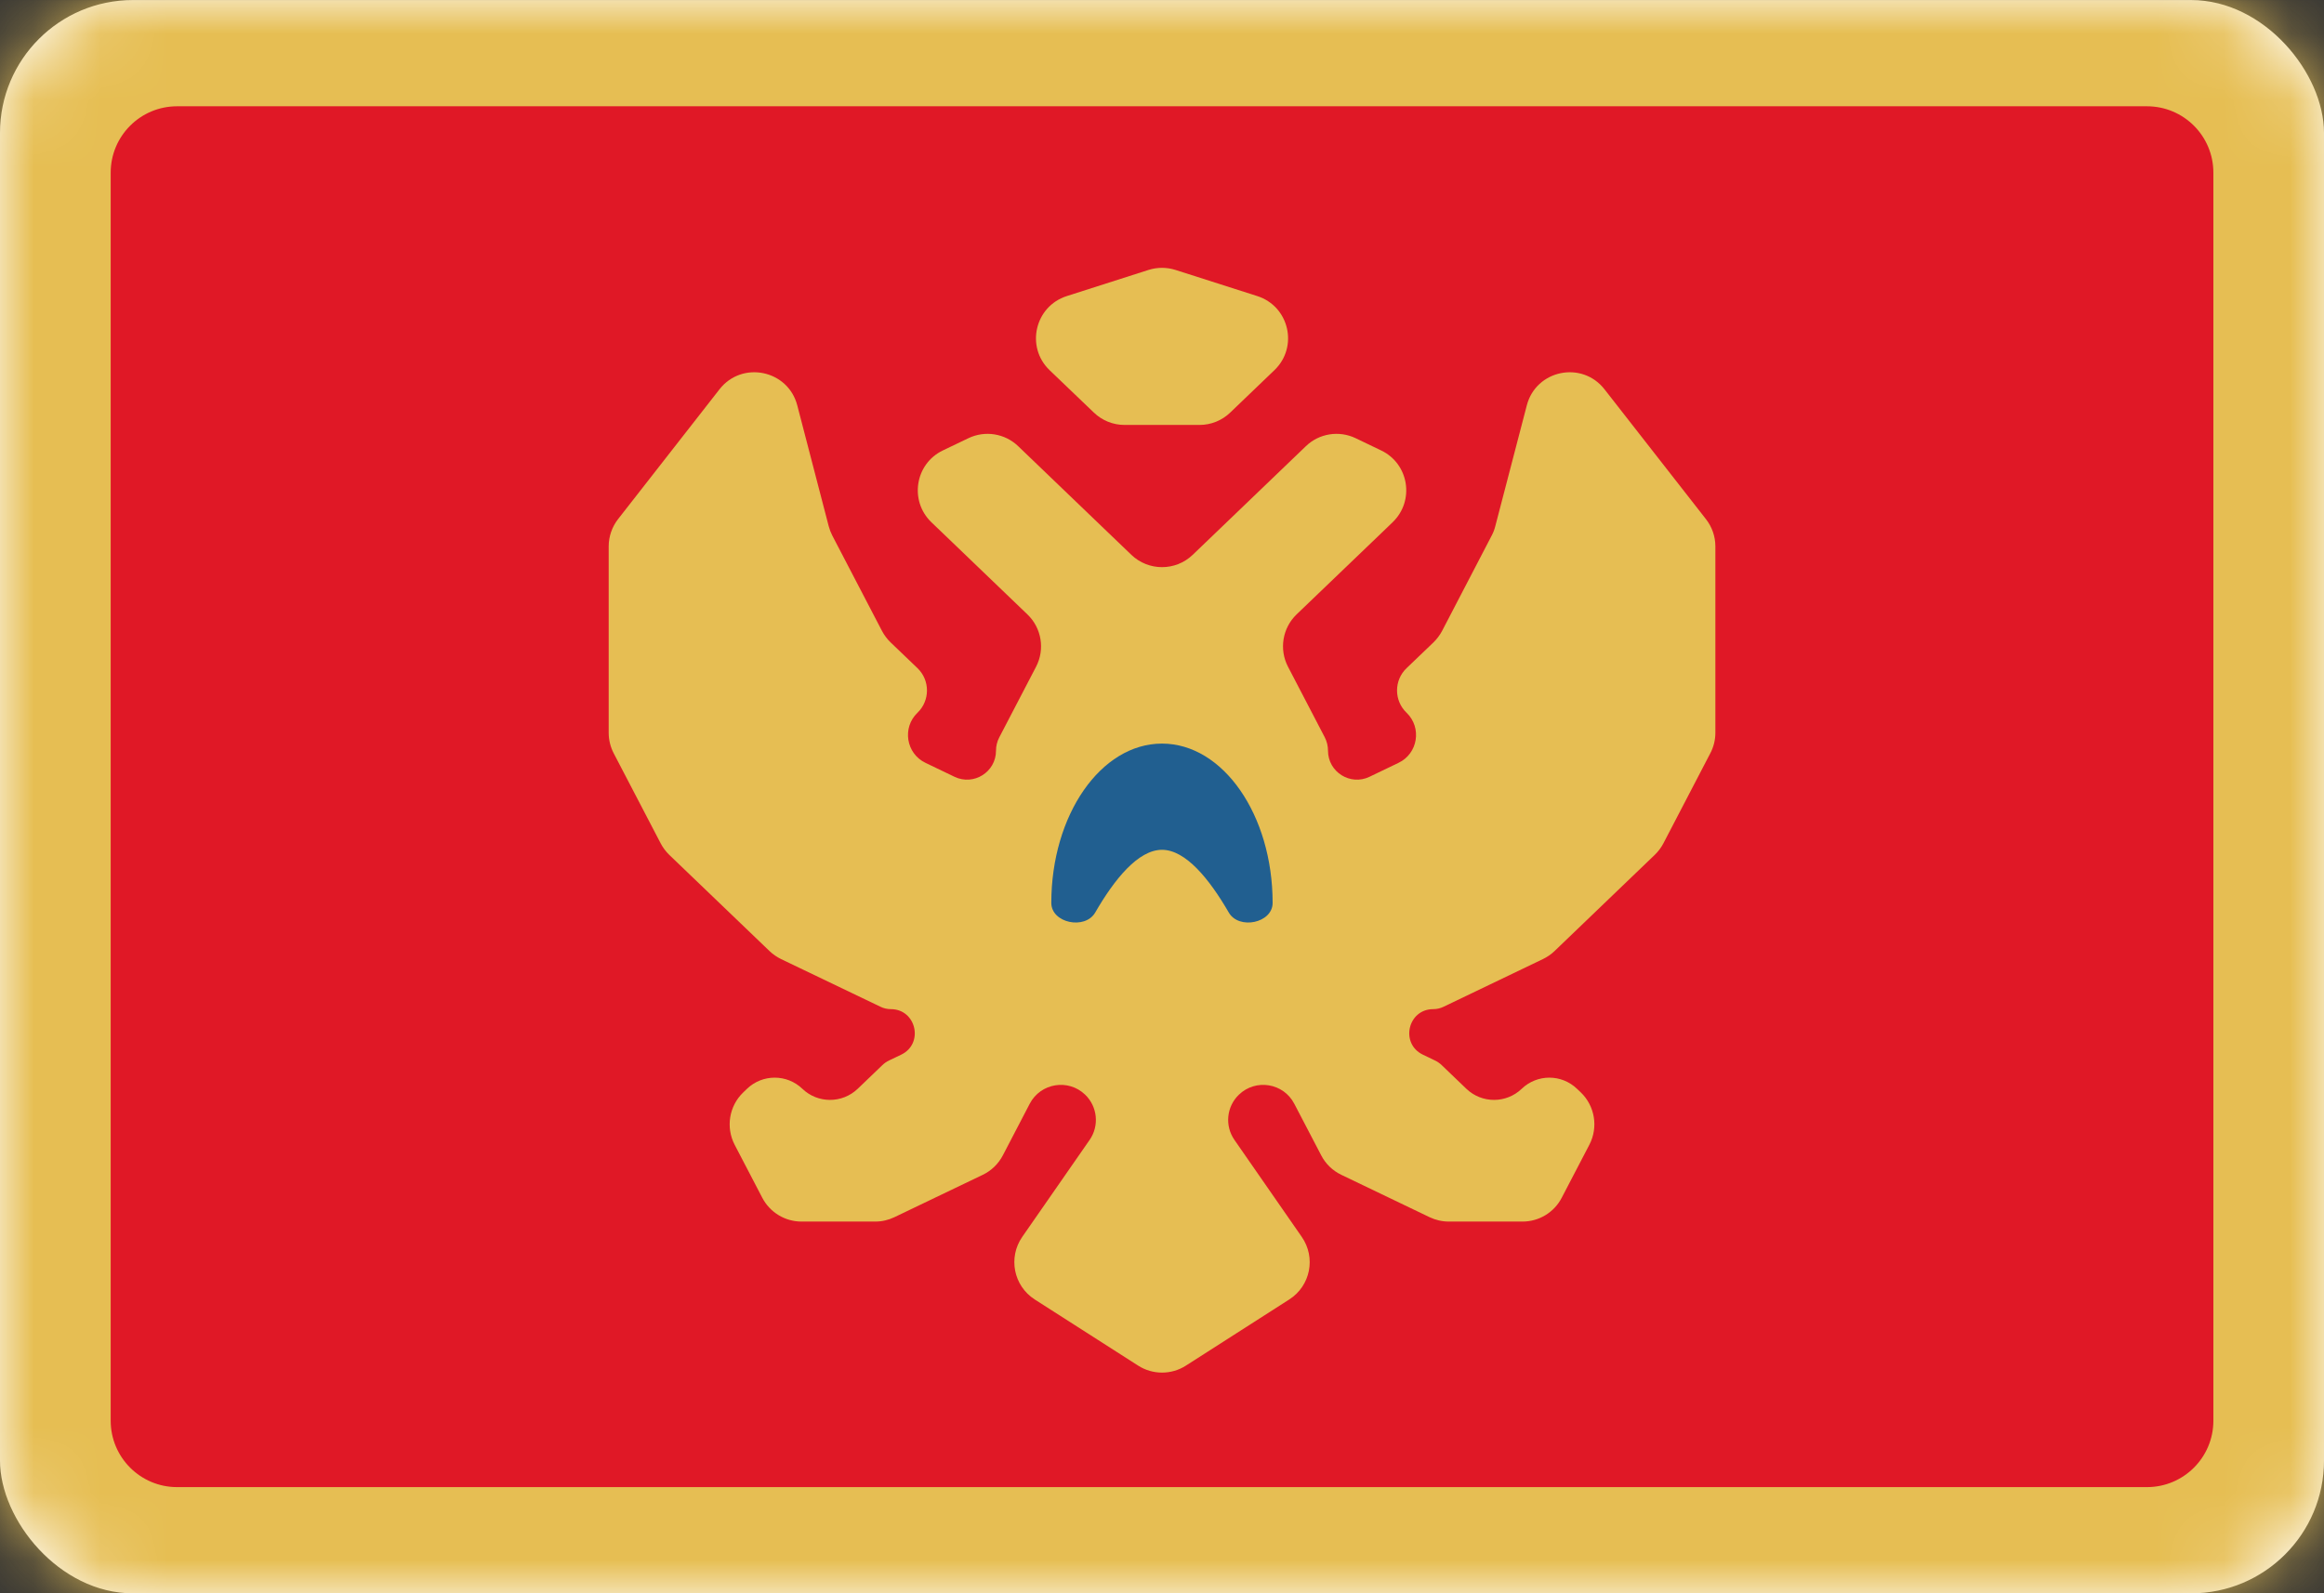 <svg width="35" height="24" viewBox="0 0 35 24" fill="none" xmlns="http://www.w3.org/2000/svg">
<rect x="0" y="0" width="35" height="24" fill="#333333" stroke="none"/>
<rect y="0.001" width="35" height="24" rx="2" fill="white"/>
<mask id="mask0_636_26258" style="mask-type:alpha" maskUnits="userSpaceOnUse" x="0" y="0" width="35" height="25">
<rect y="0.001" width="35" height="24" rx="2" fill="white"/>
</mask>
<g mask="url(#mask0_636_26258)">
<rect y="0.001" width="35" height="24" fill="#E6BE53"/>
<path fill-rule="evenodd" clip-rule="evenodd" d="M1.667 21.401C1.667 21.953 2.115 22.401 2.667 22.401H32.334C32.886 22.401 33.334 21.953 33.334 21.401V2.601C33.334 2.048 32.886 1.601 32.334 1.601H2.667C2.115 1.601 1.667 2.048 1.667 2.601V21.401Z" fill="#E01826"/>
<path fill-rule="evenodd" clip-rule="evenodd" d="M16.066 4.46C15.585 4.614 15.443 5.226 15.807 5.576L16.474 6.215C16.598 6.334 16.763 6.401 16.935 6.401H18.066C18.238 6.401 18.403 6.334 18.527 6.215L19.193 5.576C19.558 5.226 19.416 4.614 18.935 4.46L17.703 4.066C17.571 4.024 17.429 4.024 17.297 4.066L16.066 4.46ZM17.962 8.358C17.704 8.605 17.297 8.605 17.039 8.358L16.667 8.001L15.334 6.721C15.133 6.528 14.834 6.481 14.584 6.601L14.2 6.785C13.781 6.986 13.692 7.544 14.027 7.867L14.167 8.001L15.473 9.255C15.687 9.46 15.74 9.781 15.603 10.044L15.05 11.106C15.017 11.168 15 11.238 15 11.308C15 11.629 14.665 11.84 14.375 11.701L13.938 11.491C13.646 11.351 13.583 10.961 13.818 10.736C14.008 10.553 14.008 10.248 13.818 10.065L13.413 9.677C13.36 9.626 13.317 9.568 13.283 9.504L12.535 8.068C12.512 8.023 12.494 7.976 12.481 7.928L12.007 6.106C11.868 5.572 11.176 5.429 10.836 5.864L9.308 7.82C9.217 7.937 9.167 8.082 9.167 8.23V11.038C9.167 11.145 9.193 11.251 9.242 11.346L9.95 12.704C9.983 12.768 10.027 12.826 10.079 12.877L11.59 14.327C11.641 14.376 11.7 14.416 11.763 14.447L13.26 15.165C13.308 15.189 13.362 15.201 13.416 15.201C13.799 15.201 13.918 15.721 13.572 15.887L13.392 15.973C13.353 15.991 13.318 16.016 13.287 16.046L12.917 16.401C12.684 16.624 12.316 16.624 12.084 16.401C11.851 16.177 11.483 16.177 11.25 16.401L11.194 16.455C10.98 16.66 10.928 16.981 11.064 17.244L11.48 18.042C11.595 18.263 11.823 18.401 12.071 18.401H13.182C13.282 18.401 13.38 18.378 13.47 18.335L14.8 17.697C14.93 17.635 15.036 17.532 15.103 17.404L15.508 16.626C15.671 16.314 16.088 16.245 16.342 16.489C16.529 16.669 16.558 16.958 16.41 17.171L15.395 18.632C15.18 18.943 15.265 19.37 15.583 19.574L17.141 20.571C17.36 20.711 17.641 20.711 17.86 20.571L19.417 19.574C19.736 19.37 19.821 18.943 19.605 18.632L18.591 17.171C18.443 16.958 18.471 16.669 18.659 16.489C18.913 16.245 19.33 16.314 19.492 16.626L19.898 17.404C19.964 17.532 20.071 17.635 20.201 17.697L21.53 18.335C21.62 18.378 21.719 18.401 21.819 18.401H22.929C23.178 18.401 23.406 18.263 23.52 18.042L23.936 17.244C24.073 16.981 24.02 16.66 23.807 16.455L23.75 16.401C23.517 16.177 23.15 16.177 22.917 16.401C22.684 16.624 22.317 16.624 22.084 16.401L21.714 16.046C21.683 16.016 21.647 15.991 21.608 15.973L21.429 15.887C21.083 15.721 21.201 15.201 21.585 15.201C21.639 15.201 21.692 15.189 21.741 15.165L23.237 14.447C23.301 14.416 23.36 14.376 23.411 14.327L24.921 12.877C24.974 12.826 25.017 12.768 25.051 12.704L25.758 11.346C25.808 11.251 25.834 11.145 25.834 11.038V8.23C25.834 8.082 25.784 7.937 25.692 7.82L24.164 5.864C23.824 5.429 23.133 5.572 22.994 6.106L22.519 7.928C22.507 7.976 22.489 8.023 22.465 8.068L21.718 9.504C21.684 9.568 21.64 9.626 21.588 9.677L21.183 10.065C20.992 10.248 20.992 10.553 21.183 10.736C21.417 10.961 21.355 11.351 21.062 11.491L20.625 11.701C20.336 11.84 20 11.629 20 11.308C20 11.238 19.983 11.168 19.951 11.106L19.398 10.044C19.261 9.781 19.314 9.46 19.527 9.255L20.834 8.001L20.973 7.867C21.309 7.544 21.22 6.986 20.8 6.785L20.417 6.601C20.166 6.481 19.867 6.528 19.667 6.721L18.334 8.001L17.962 8.358Z" fill="#E6BE53"/>
<path fill-rule="evenodd" clip-rule="evenodd" d="M15.833 13.601C15.833 13.905 16.341 14.009 16.494 13.746C16.785 13.242 17.142 12.801 17.5 12.801C17.857 12.801 18.214 13.242 18.506 13.746C18.658 14.009 19.166 13.905 19.166 13.601C19.166 12.276 18.42 11.201 17.5 11.201C16.579 11.201 15.833 12.276 15.833 13.601Z" fill="#215F90"/>
</g>
</svg>
